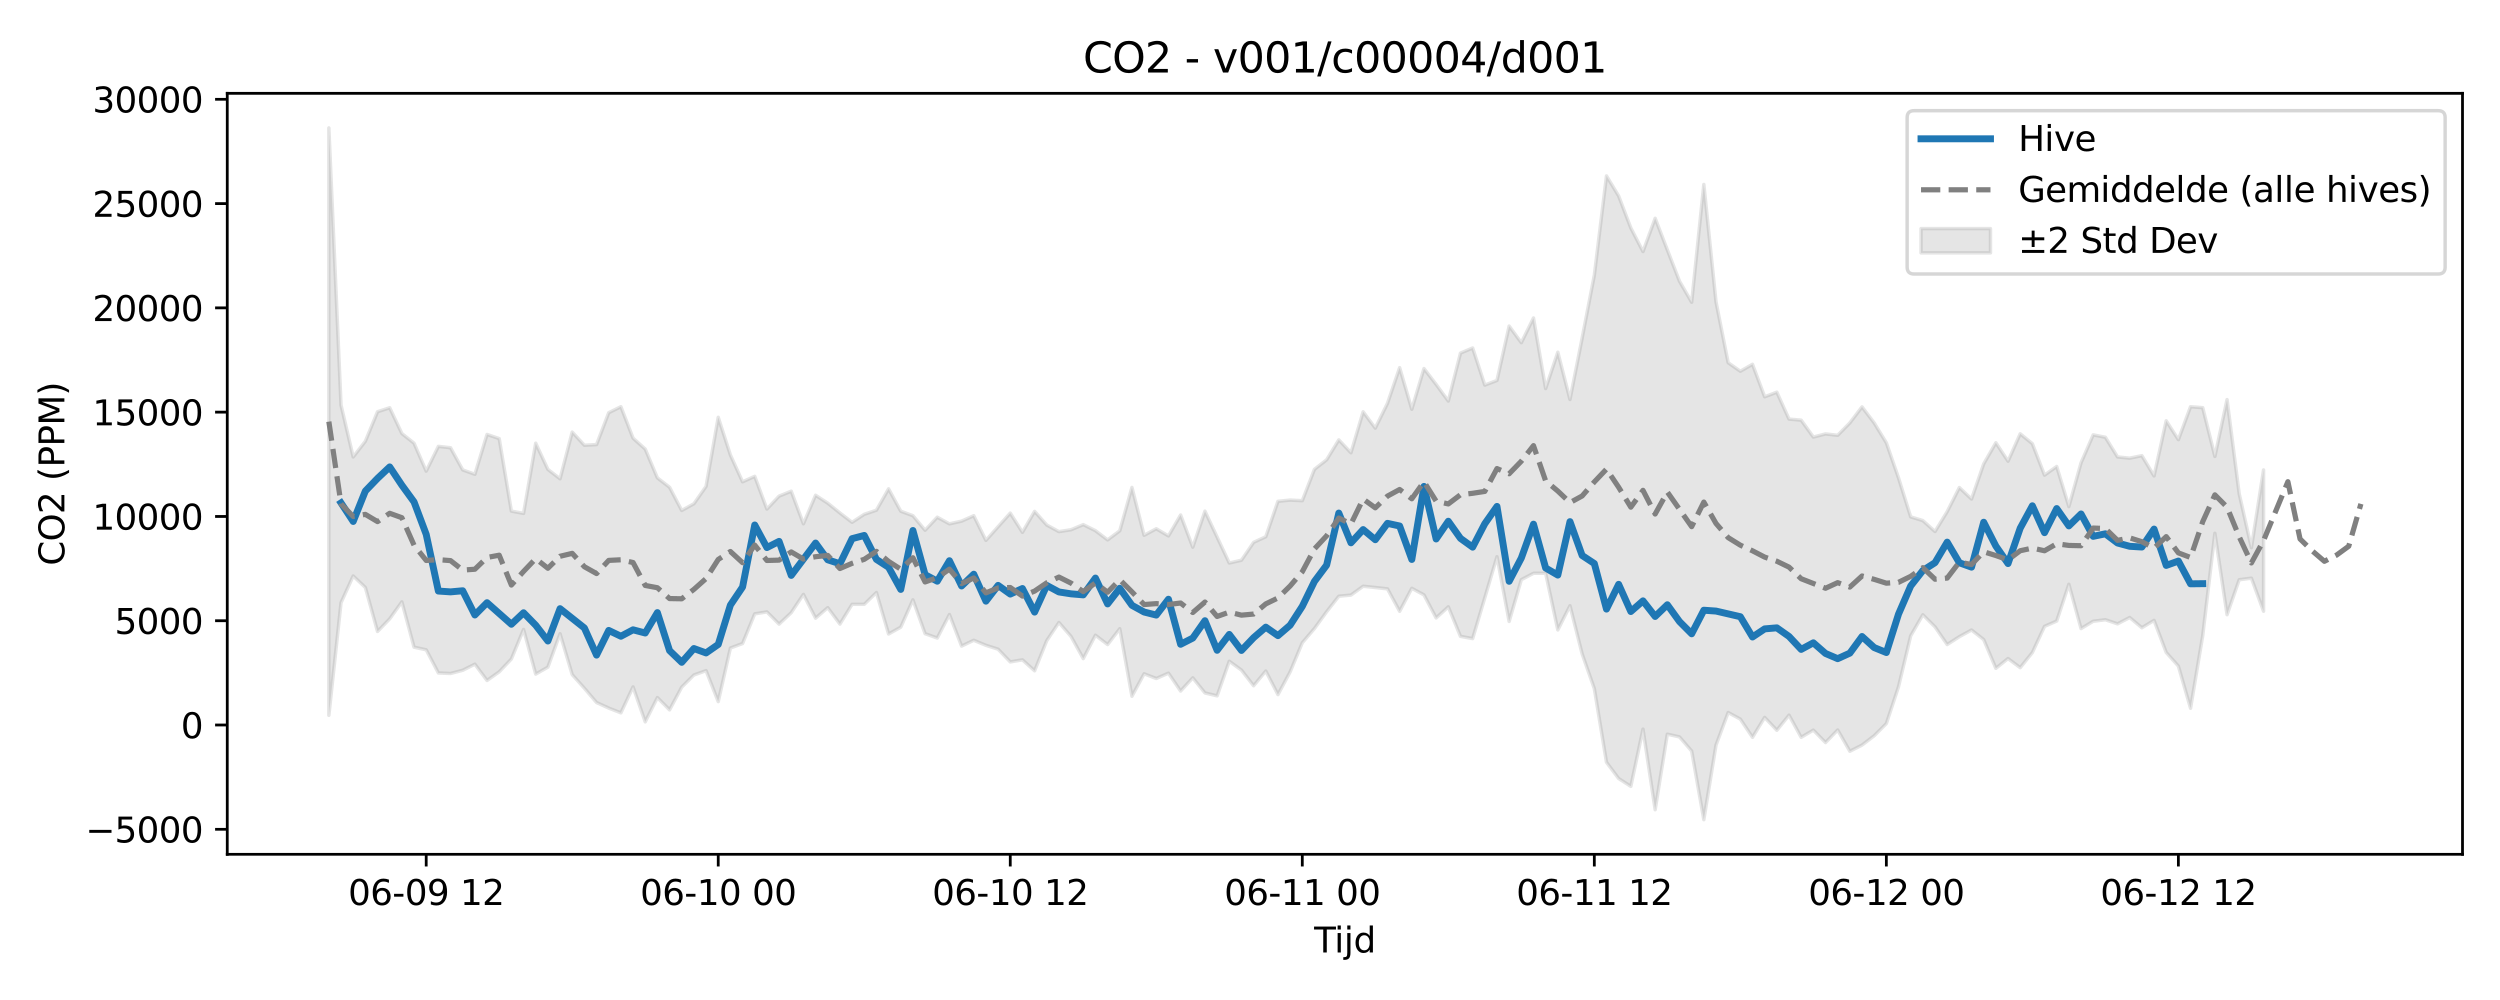 <?xml version="1.0" encoding="utf-8" standalone="no"?>
<!DOCTYPE svg PUBLIC "-//W3C//DTD SVG 1.1//EN"
  "http://www.w3.org/Graphics/SVG/1.1/DTD/svg11.dtd">
<svg xmlns:xlink="http://www.w3.org/1999/xlink" width="720pt" height="288pt" viewBox="0 0 720 288" xmlns="http://www.w3.org/2000/svg" version="1.1">
 <defs>
  <style type="text/css">*{stroke-linejoin: round; stroke-linecap: butt}</style>
 </defs>
 <g id="figure_1">
  <g id="patch_1">
   <path d="M 0 288 
L 720 288 
L 720 0 
L 0 0 
z
" style="fill: #ffffff"/>
  </g>
  <g id="axes_1">
   <g id="patch_2">
    <path d="M 65.45 246.04 
L 709.2 246.04 
L 709.2 26.88 
L 65.45 26.88 
z
" style="fill: #ffffff"/>
   </g>
   <g id="FillBetweenPolyCollection_1">
    <defs>
     <path id="m94d6deb4f0" d="M 94.711 -251.158 
L 94.711 -81.985 
L 98.216 -114.418 
L 101.72 -122.119 
L 105.224 -118.801 
L 108.729 -106.131 
L 112.233 -109.776 
L 115.737 -114.66 
L 119.242 -101.611 
L 122.746 -100.857 
L 126.251 -94.185 
L 129.755 -94.038 
L 133.259 -94.956 
L 136.764 -96.718 
L 140.268 -92.023 
L 143.772 -94.52 
L 147.277 -98.209 
L 150.781 -106.715 
L 154.285 -93.854 
L 157.79 -95.867 
L 161.294 -105.48 
L 164.798 -93.702 
L 168.303 -89.784 
L 171.807 -85.672 
L 175.312 -84.072 
L 178.816 -82.699 
L 182.32 -90.177 
L 185.825 -80.106 
L 189.329 -87.097 
L 192.833 -83.555 
L 196.338 -90.112 
L 199.842 -93.599 
L 203.346 -94.849 
L 206.851 -85.927 
L 210.355 -101.365 
L 213.859 -102.664 
L 217.364 -111.211 
L 220.868 -111.772 
L 224.372 -108.252 
L 227.877 -111.549 
L 231.381 -116.818 
L 234.886 -109.969 
L 238.39 -112.99 
L 241.894 -108.262 
L 245.399 -113.951 
L 248.903 -113.95 
L 252.407 -117.354 
L 255.912 -105.411 
L 259.416 -107.368 
L 262.92 -115.246 
L 266.425 -105.5 
L 269.929 -104.239 
L 273.433 -111.02 
L 276.938 -101.929 
L 280.442 -103.599 
L 283.947 -102.149 
L 287.451 -101.031 
L 290.955 -97.37 
L 294.46 -97.964 
L 297.964 -94.811 
L 301.468 -103.498 
L 304.973 -108.72 
L 308.477 -104.665 
L 311.981 -98.323 
L 315.486 -105.057 
L 318.99 -102.368 
L 322.494 -106.936 
L 325.999 -87.47 
L 329.503 -93.944 
L 333.007 -92.591 
L 336.512 -94.13 
L 340.016 -88.979 
L 343.521 -92.784 
L 347.025 -88.432 
L 350.529 -87.595 
L 354.034 -97.563 
L 357.538 -95.011 
L 361.042 -90.504 
L 364.547 -94.742 
L 368.051 -87.953 
L 371.555 -94.494 
L 375.06 -102.885 
L 378.564 -106.985 
L 382.068 -111.812 
L 385.573 -116.282 
L 389.077 -116.615 
L 392.582 -119.161 
L 396.086 -118.796 
L 399.59 -118.409 
L 403.095 -111.942 
L 406.599 -118.567 
L 410.103 -116.672 
L 413.608 -110.035 
L 417.112 -113.231 
L 420.616 -104.73 
L 424.121 -104.084 
L 427.625 -115.852 
L 431.129 -127.67 
L 434.634 -109.026 
L 438.138 -121.048 
L 441.643 -122.889 
L 445.147 -122.901 
L 448.651 -106.577 
L 452.156 -113.548 
L 455.66 -99.665 
L 459.164 -89.681 
L 462.669 -68.463 
L 466.173 -63.782 
L 469.677 -61.523 
L 473.182 -78.012 
L 476.686 -54.797 
L 480.19 -76.556 
L 483.695 -75.769 
L 487.199 -71.702 
L 490.703 -51.922 
L 494.208 -73.404 
L 497.712 -82.791 
L 501.217 -80.896 
L 504.721 -75.652 
L 508.225 -81.386 
L 511.73 -77.679 
L 515.234 -82.037 
L 518.738 -75.653 
L 522.243 -77.726 
L 525.747 -74.144 
L 529.251 -77.761 
L 532.756 -71.638 
L 536.26 -73.413 
L 539.764 -76.102 
L 543.269 -79.613 
L 546.773 -90.222 
L 550.278 -104.872 
L 553.782 -110.949 
L 557.286 -107.461 
L 560.791 -102.373 
L 564.295 -104.634 
L 567.799 -106.561 
L 571.304 -103.789 
L 574.808 -95.521 
L 578.312 -98.339 
L 581.817 -95.71 
L 585.321 -100.065 
L 588.825 -107.606 
L 592.33 -109.137 
L 595.834 -119.731 
L 599.338 -106.965 
L 602.843 -109.075 
L 606.347 -109.512 
L 609.852 -108.333 
L 613.356 -110.156 
L 616.86 -107.208 
L 620.365 -109.328 
L 623.869 -100.09 
L 627.373 -96.166 
L 630.878 -84.022 
L 634.382 -104.926 
L 637.886 -134.421 
L 641.391 -110.966 
L 644.895 -121.034 
L 648.399 -121.484 
L 651.904 -111.962 
L 651.904 -152.662 
L 651.904 -152.662 
L 648.399 -130.265 
L 644.895 -145.763 
L 641.391 -172.915 
L 637.886 -156.541 
L 634.382 -170.597 
L 630.878 -170.864 
L 627.373 -161.378 
L 623.869 -166.809 
L 620.365 -150.934 
L 616.86 -156.771 
L 613.356 -156.051 
L 609.852 -156.402 
L 606.347 -162.073 
L 602.843 -162.762 
L 599.338 -154.699 
L 595.834 -142.1 
L 592.33 -153.659 
L 588.825 -151.159 
L 585.321 -160.225 
L 581.817 -163.064 
L 578.312 -155.178 
L 574.808 -160.491 
L 571.304 -154.398 
L 567.799 -144.273 
L 564.295 -147.589 
L 560.791 -140.657 
L 557.286 -134.92 
L 553.782 -138.07 
L 550.278 -139.146 
L 546.773 -150.37 
L 543.269 -160.475 
L 539.764 -166.195 
L 536.26 -170.82 
L 532.756 -166.208 
L 529.251 -162.639 
L 525.747 -163.029 
L 522.243 -162.127 
L 518.738 -166.995 
L 515.234 -167.304 
L 511.73 -175.055 
L 508.225 -173.722 
L 504.721 -183.084 
L 501.217 -181.085 
L 497.712 -183.538 
L 494.208 -201.095 
L 490.703 -234.883 
L 487.199 -200.948 
L 483.695 -207.015 
L 480.19 -216.05 
L 476.686 -225.132 
L 473.182 -215.55 
L 469.677 -222.352 
L 466.173 -231.558 
L 462.669 -237.339 
L 459.164 -208.737 
L 455.66 -190.662 
L 452.156 -172.94 
L 448.651 -186.57 
L 445.147 -176.098 
L 441.643 -196.424 
L 438.138 -189.303 
L 434.634 -194.088 
L 431.129 -178.428 
L 427.625 -177.096 
L 424.121 -187.78 
L 420.616 -186.303 
L 417.112 -172.501 
L 413.608 -177.285 
L 410.103 -181.859 
L 406.599 -170.133 
L 403.095 -182.113 
L 399.59 -171.831 
L 396.086 -164.702 
L 392.582 -169.405 
L 389.077 -157.606 
L 385.573 -161.311 
L 382.068 -155.576 
L 378.564 -152.841 
L 375.06 -143.807 
L 371.555 -143.976 
L 368.051 -143.62 
L 364.547 -133.42 
L 361.042 -131.805 
L 357.538 -126.66 
L 354.034 -125.853 
L 350.529 -133.326 
L 347.025 -140.794 
L 343.521 -130.412 
L 340.016 -139.685 
L 336.512 -133.657 
L 333.007 -135.719 
L 329.503 -133.834 
L 325.999 -147.62 
L 322.494 -135.143 
L 318.99 -132.508 
L 315.486 -135.171 
L 311.981 -136.907 
L 308.477 -135.439 
L 304.973 -134.89 
L 301.468 -136.796 
L 297.964 -140.726 
L 294.46 -134.693 
L 290.955 -140.23 
L 287.451 -136.31 
L 283.947 -132.374 
L 280.442 -139.478 
L 276.938 -137.917 
L 273.433 -137.13 
L 269.929 -139.047 
L 266.425 -135.291 
L 262.92 -139.484 
L 259.416 -140.775 
L 255.912 -147.22 
L 252.407 -141.062 
L 248.903 -139.88 
L 245.399 -137.578 
L 241.894 -140.269 
L 238.39 -143.09 
L 234.886 -145.369 
L 231.381 -137.149 
L 227.877 -146.538 
L 224.372 -145.113 
L 220.868 -141.396 
L 217.364 -150.819 
L 213.859 -149.237 
L 210.355 -156.969 
L 206.851 -167.819 
L 203.346 -147.913 
L 199.842 -142.92 
L 196.338 -140.985 
L 192.833 -147.669 
L 189.329 -150.375 
L 185.825 -158.67 
L 182.32 -161.807 
L 178.816 -170.866 
L 175.312 -169.14 
L 171.807 -159.959 
L 168.303 -159.773 
L 164.798 -163.559 
L 161.294 -150.108 
L 157.79 -152.818 
L 154.285 -160.368 
L 150.781 -140.144 
L 147.277 -140.805 
L 143.772 -161.686 
L 140.268 -162.877 
L 136.764 -151.406 
L 133.259 -152.672 
L 129.755 -159.053 
L 126.251 -159.447 
L 122.746 -152.318 
L 119.242 -160.36 
L 115.737 -163.145 
L 112.233 -170.568 
L 108.729 -169.421 
L 105.224 -160.919 
L 101.72 -156.393 
L 98.216 -171.329 
L 94.711 -251.158 
z
" style="stroke: #808080; stroke-opacity: 0.2"/>
    </defs>
    <g clip-path="url(#pe0493c4d65)">
     <use xlink:href="#m94d6deb4f0" x="0" y="288" style="fill: #808080; fill-opacity: 0.2; stroke: #808080; stroke-opacity: 0.2"/>
    </g>
   </g>
   <g id="matplotlib.axis_1">
    <g id="xtick_1">
     <g id="line2d_1">
      <defs>
       <path id="m0009c0d3a7" d="M 0 0 
L 0 3.5 
" style="stroke: #000000; stroke-width: 0.8"/>
      </defs>
      <g>
       <use xlink:href="#m0009c0d3a7" x="122.746" y="246.04" style="stroke: #000000; stroke-width: 0.8"/>
      </g>
     </g>
     <g id="text_1">
      <!-- 06-09 12 -->
      <g transform="translate(100.266 260.638) scale(0.1 -0.1)">
       <defs>
        <path id="DejaVuSans-30" d="M 2034 4250 
Q 1547 4250 1301 3770 
Q 1056 3291 1056 2328 
Q 1056 1369 1301 889 
Q 1547 409 2034 409 
Q 2525 409 2770 889 
Q 3016 1369 3016 2328 
Q 3016 3291 2770 3770 
Q 2525 4250 2034 4250 
z
M 2034 4750 
Q 2819 4750 3233 4129 
Q 3647 3509 3647 2328 
Q 3647 1150 3233 529 
Q 2819 -91 2034 -91 
Q 1250 -91 836 529 
Q 422 1150 422 2328 
Q 422 3509 836 4129 
Q 1250 4750 2034 4750 
z
" transform="scale(0.016)"/>
        <path id="DejaVuSans-36" d="M 2113 2584 
Q 1688 2584 1439 2293 
Q 1191 2003 1191 1497 
Q 1191 994 1439 701 
Q 1688 409 2113 409 
Q 2538 409 2786 701 
Q 3034 994 3034 1497 
Q 3034 2003 2786 2293 
Q 2538 2584 2113 2584 
z
M 3366 4563 
L 3366 3988 
Q 3128 4100 2886 4159 
Q 2644 4219 2406 4219 
Q 1781 4219 1451 3797 
Q 1122 3375 1075 2522 
Q 1259 2794 1537 2939 
Q 1816 3084 2150 3084 
Q 2853 3084 3261 2657 
Q 3669 2231 3669 1497 
Q 3669 778 3244 343 
Q 2819 -91 2113 -91 
Q 1303 -91 875 529 
Q 447 1150 447 2328 
Q 447 3434 972 4092 
Q 1497 4750 2381 4750 
Q 2619 4750 2861 4703 
Q 3103 4656 3366 4563 
z
" transform="scale(0.016)"/>
        <path id="DejaVuSans-2d" d="M 313 2009 
L 1997 2009 
L 1997 1497 
L 313 1497 
L 313 2009 
z
" transform="scale(0.016)"/>
        <path id="DejaVuSans-39" d="M 703 97 
L 703 672 
Q 941 559 1184 500 
Q 1428 441 1663 441 
Q 2288 441 2617 861 
Q 2947 1281 2994 2138 
Q 2813 1869 2534 1725 
Q 2256 1581 1919 1581 
Q 1219 1581 811 2004 
Q 403 2428 403 3163 
Q 403 3881 828 4315 
Q 1253 4750 1959 4750 
Q 2769 4750 3195 4129 
Q 3622 3509 3622 2328 
Q 3622 1225 3098 567 
Q 2575 -91 1691 -91 
Q 1453 -91 1209 -44 
Q 966 3 703 97 
z
M 1959 2075 
Q 2384 2075 2632 2365 
Q 2881 2656 2881 3163 
Q 2881 3666 2632 3958 
Q 2384 4250 1959 4250 
Q 1534 4250 1286 3958 
Q 1038 3666 1038 3163 
Q 1038 2656 1286 2365 
Q 1534 2075 1959 2075 
z
" transform="scale(0.016)"/>
        <path id="DejaVuSans-20" transform="scale(0.016)"/>
        <path id="DejaVuSans-31" d="M 794 531 
L 1825 531 
L 1825 4091 
L 703 3866 
L 703 4441 
L 1819 4666 
L 2450 4666 
L 2450 531 
L 3481 531 
L 3481 0 
L 794 0 
L 794 531 
z
" transform="scale(0.016)"/>
        <path id="DejaVuSans-32" d="M 1228 531 
L 3431 531 
L 3431 0 
L 469 0 
L 469 531 
Q 828 903 1448 1529 
Q 2069 2156 2228 2338 
Q 2531 2678 2651 2914 
Q 2772 3150 2772 3378 
Q 2772 3750 2511 3984 
Q 2250 4219 1831 4219 
Q 1534 4219 1204 4116 
Q 875 4013 500 3803 
L 500 4441 
Q 881 4594 1212 4672 
Q 1544 4750 1819 4750 
Q 2544 4750 2975 4387 
Q 3406 4025 3406 3419 
Q 3406 3131 3298 2873 
Q 3191 2616 2906 2266 
Q 2828 2175 2409 1742 
Q 1991 1309 1228 531 
z
" transform="scale(0.016)"/>
       </defs>
       <use xlink:href="#DejaVuSans-30"/>
       <use xlink:href="#DejaVuSans-36" transform="translate(63.623 0)"/>
       <use xlink:href="#DejaVuSans-2d" transform="translate(127.246 0)"/>
       <use xlink:href="#DejaVuSans-30" transform="translate(163.33 0)"/>
       <use xlink:href="#DejaVuSans-39" transform="translate(226.953 0)"/>
       <use xlink:href="#DejaVuSans-20" transform="translate(290.576 0)"/>
       <use xlink:href="#DejaVuSans-31" transform="translate(322.363 0)"/>
       <use xlink:href="#DejaVuSans-32" transform="translate(385.986 0)"/>
      </g>
     </g>
    </g>
    <g id="xtick_2">
     <g id="line2d_2">
      <g>
       <use xlink:href="#m0009c0d3a7" x="206.851" y="246.04" style="stroke: #000000; stroke-width: 0.8"/>
      </g>
     </g>
     <g id="text_2">
      <!-- 06-10 00 -->
      <g transform="translate(184.37 260.638) scale(0.1 -0.1)">
       <use xlink:href="#DejaVuSans-30"/>
       <use xlink:href="#DejaVuSans-36" transform="translate(63.623 0)"/>
       <use xlink:href="#DejaVuSans-2d" transform="translate(127.246 0)"/>
       <use xlink:href="#DejaVuSans-31" transform="translate(163.33 0)"/>
       <use xlink:href="#DejaVuSans-30" transform="translate(226.953 0)"/>
       <use xlink:href="#DejaVuSans-20" transform="translate(290.576 0)"/>
       <use xlink:href="#DejaVuSans-30" transform="translate(322.363 0)"/>
       <use xlink:href="#DejaVuSans-30" transform="translate(385.986 0)"/>
      </g>
     </g>
    </g>
    <g id="xtick_3">
     <g id="line2d_3">
      <g>
       <use xlink:href="#m0009c0d3a7" x="290.955" y="246.04" style="stroke: #000000; stroke-width: 0.8"/>
      </g>
     </g>
     <g id="text_3">
      <!-- 06-10 12 -->
      <g transform="translate(268.475 260.638) scale(0.1 -0.1)">
       <use xlink:href="#DejaVuSans-30"/>
       <use xlink:href="#DejaVuSans-36" transform="translate(63.623 0)"/>
       <use xlink:href="#DejaVuSans-2d" transform="translate(127.246 0)"/>
       <use xlink:href="#DejaVuSans-31" transform="translate(163.33 0)"/>
       <use xlink:href="#DejaVuSans-30" transform="translate(226.953 0)"/>
       <use xlink:href="#DejaVuSans-20" transform="translate(290.576 0)"/>
       <use xlink:href="#DejaVuSans-31" transform="translate(322.363 0)"/>
       <use xlink:href="#DejaVuSans-32" transform="translate(385.986 0)"/>
      </g>
     </g>
    </g>
    <g id="xtick_4">
     <g id="line2d_4">
      <g>
       <use xlink:href="#m0009c0d3a7" x="375.06" y="246.04" style="stroke: #000000; stroke-width: 0.8"/>
      </g>
     </g>
     <g id="text_4">
      <!-- 06-11 00 -->
      <g transform="translate(352.579 260.638) scale(0.1 -0.1)">
       <use xlink:href="#DejaVuSans-30"/>
       <use xlink:href="#DejaVuSans-36" transform="translate(63.623 0)"/>
       <use xlink:href="#DejaVuSans-2d" transform="translate(127.246 0)"/>
       <use xlink:href="#DejaVuSans-31" transform="translate(163.33 0)"/>
       <use xlink:href="#DejaVuSans-31" transform="translate(226.953 0)"/>
       <use xlink:href="#DejaVuSans-20" transform="translate(290.576 0)"/>
       <use xlink:href="#DejaVuSans-30" transform="translate(322.363 0)"/>
       <use xlink:href="#DejaVuSans-30" transform="translate(385.986 0)"/>
      </g>
     </g>
    </g>
    <g id="xtick_5">
     <g id="line2d_5">
      <g>
       <use xlink:href="#m0009c0d3a7" x="459.164" y="246.04" style="stroke: #000000; stroke-width: 0.8"/>
      </g>
     </g>
     <g id="text_5">
      <!-- 06-11 12 -->
      <g transform="translate(436.684 260.638) scale(0.1 -0.1)">
       <use xlink:href="#DejaVuSans-30"/>
       <use xlink:href="#DejaVuSans-36" transform="translate(63.623 0)"/>
       <use xlink:href="#DejaVuSans-2d" transform="translate(127.246 0)"/>
       <use xlink:href="#DejaVuSans-31" transform="translate(163.33 0)"/>
       <use xlink:href="#DejaVuSans-31" transform="translate(226.953 0)"/>
       <use xlink:href="#DejaVuSans-20" transform="translate(290.576 0)"/>
       <use xlink:href="#DejaVuSans-31" transform="translate(322.363 0)"/>
       <use xlink:href="#DejaVuSans-32" transform="translate(385.986 0)"/>
      </g>
     </g>
    </g>
    <g id="xtick_6">
     <g id="line2d_6">
      <g>
       <use xlink:href="#m0009c0d3a7" x="543.269" y="246.04" style="stroke: #000000; stroke-width: 0.8"/>
      </g>
     </g>
     <g id="text_6">
      <!-- 06-12 00 -->
      <g transform="translate(520.788 260.638) scale(0.1 -0.1)">
       <use xlink:href="#DejaVuSans-30"/>
       <use xlink:href="#DejaVuSans-36" transform="translate(63.623 0)"/>
       <use xlink:href="#DejaVuSans-2d" transform="translate(127.246 0)"/>
       <use xlink:href="#DejaVuSans-31" transform="translate(163.33 0)"/>
       <use xlink:href="#DejaVuSans-32" transform="translate(226.953 0)"/>
       <use xlink:href="#DejaVuSans-20" transform="translate(290.576 0)"/>
       <use xlink:href="#DejaVuSans-30" transform="translate(322.363 0)"/>
       <use xlink:href="#DejaVuSans-30" transform="translate(385.986 0)"/>
      </g>
     </g>
    </g>
    <g id="xtick_7">
     <g id="line2d_7">
      <g>
       <use xlink:href="#m0009c0d3a7" x="627.373" y="246.04" style="stroke: #000000; stroke-width: 0.8"/>
      </g>
     </g>
     <g id="text_7">
      <!-- 06-12 12 -->
      <g transform="translate(604.893 260.638) scale(0.1 -0.1)">
       <use xlink:href="#DejaVuSans-30"/>
       <use xlink:href="#DejaVuSans-36" transform="translate(63.623 0)"/>
       <use xlink:href="#DejaVuSans-2d" transform="translate(127.246 0)"/>
       <use xlink:href="#DejaVuSans-31" transform="translate(163.33 0)"/>
       <use xlink:href="#DejaVuSans-32" transform="translate(226.953 0)"/>
       <use xlink:href="#DejaVuSans-20" transform="translate(290.576 0)"/>
       <use xlink:href="#DejaVuSans-31" transform="translate(322.363 0)"/>
       <use xlink:href="#DejaVuSans-32" transform="translate(385.986 0)"/>
      </g>
     </g>
    </g>
    <g id="text_8">
     <!-- Tijd -->
     <g transform="translate(378.475 274.317) scale(0.1 -0.1)">
      <defs>
       <path id="DejaVuSans-54" d="M -19 4666 
L 3928 4666 
L 3928 4134 
L 2272 4134 
L 2272 0 
L 1638 0 
L 1638 4134 
L -19 4134 
L -19 4666 
z
" transform="scale(0.016)"/>
       <path id="DejaVuSans-69" d="M 603 3500 
L 1178 3500 
L 1178 0 
L 603 0 
L 603 3500 
z
M 603 4863 
L 1178 4863 
L 1178 4134 
L 603 4134 
L 603 4863 
z
" transform="scale(0.016)"/>
       <path id="DejaVuSans-6a" d="M 603 3500 
L 1178 3500 
L 1178 -63 
Q 1178 -731 923 -1031 
Q 669 -1331 103 -1331 
L -116 -1331 
L -116 -844 
L 38 -844 
Q 366 -844 484 -692 
Q 603 -541 603 -63 
L 603 3500 
z
M 603 4863 
L 1178 4863 
L 1178 4134 
L 603 4134 
L 603 4863 
z
" transform="scale(0.016)"/>
       <path id="DejaVuSans-64" d="M 2906 2969 
L 2906 4863 
L 3481 4863 
L 3481 0 
L 2906 0 
L 2906 525 
Q 2725 213 2448 61 
Q 2172 -91 1784 -91 
Q 1150 -91 751 415 
Q 353 922 353 1747 
Q 353 2572 751 3078 
Q 1150 3584 1784 3584 
Q 2172 3584 2448 3432 
Q 2725 3281 2906 2969 
z
M 947 1747 
Q 947 1113 1208 752 
Q 1469 391 1925 391 
Q 2381 391 2643 752 
Q 2906 1113 2906 1747 
Q 2906 2381 2643 2742 
Q 2381 3103 1925 3103 
Q 1469 3103 1208 2742 
Q 947 2381 947 1747 
z
" transform="scale(0.016)"/>
      </defs>
      <use xlink:href="#DejaVuSans-54"/>
      <use xlink:href="#DejaVuSans-69" transform="translate(57.959 0)"/>
      <use xlink:href="#DejaVuSans-6a" transform="translate(85.742 0)"/>
      <use xlink:href="#DejaVuSans-64" transform="translate(113.525 0)"/>
     </g>
    </g>
   </g>
   <g id="matplotlib.axis_2">
    <g id="ytick_1">
     <g id="line2d_8">
      <defs>
       <path id="m423e21b7b5" d="M 0 0 
L -3.5 0 
" style="stroke: #000000; stroke-width: 0.8"/>
      </defs>
      <g>
       <use xlink:href="#m423e21b7b5" x="65.45" y="238.841" style="stroke: #000000; stroke-width: 0.8"/>
      </g>
     </g>
     <g id="text_9">
      <!-- −5000 -->
      <g transform="translate(24.62 242.64) scale(0.1 -0.1)">
       <defs>
        <path id="DejaVuSans-2212" d="M 678 2272 
L 4684 2272 
L 4684 1741 
L 678 1741 
L 678 2272 
z
" transform="scale(0.016)"/>
        <path id="DejaVuSans-35" d="M 691 4666 
L 3169 4666 
L 3169 4134 
L 1269 4134 
L 1269 2991 
Q 1406 3038 1543 3061 
Q 1681 3084 1819 3084 
Q 2600 3084 3056 2656 
Q 3513 2228 3513 1497 
Q 3513 744 3044 326 
Q 2575 -91 1722 -91 
Q 1428 -91 1123 -41 
Q 819 9 494 109 
L 494 744 
Q 775 591 1075 516 
Q 1375 441 1709 441 
Q 2250 441 2565 725 
Q 2881 1009 2881 1497 
Q 2881 1984 2565 2268 
Q 2250 2553 1709 2553 
Q 1456 2553 1204 2497 
Q 953 2441 691 2322 
L 691 4666 
z
" transform="scale(0.016)"/>
       </defs>
       <use xlink:href="#DejaVuSans-2212"/>
       <use xlink:href="#DejaVuSans-35" transform="translate(83.789 0)"/>
       <use xlink:href="#DejaVuSans-30" transform="translate(147.412 0)"/>
       <use xlink:href="#DejaVuSans-30" transform="translate(211.035 0)"/>
       <use xlink:href="#DejaVuSans-30" transform="translate(274.658 0)"/>
      </g>
     </g>
    </g>
    <g id="ytick_2">
     <g id="line2d_9">
      <g>
       <use xlink:href="#m423e21b7b5" x="65.45" y="208.806" style="stroke: #000000; stroke-width: 0.8"/>
      </g>
     </g>
     <g id="text_10">
      <!-- 0 -->
      <g transform="translate(52.087 212.605) scale(0.1 -0.1)">
       <use xlink:href="#DejaVuSans-30"/>
      </g>
     </g>
    </g>
    <g id="ytick_3">
     <g id="line2d_10">
      <g>
       <use xlink:href="#m423e21b7b5" x="65.45" y="178.771" style="stroke: #000000; stroke-width: 0.8"/>
      </g>
     </g>
     <g id="text_11">
      <!-- 5000 -->
      <g transform="translate(33 182.571) scale(0.1 -0.1)">
       <use xlink:href="#DejaVuSans-35"/>
       <use xlink:href="#DejaVuSans-30" transform="translate(63.623 0)"/>
       <use xlink:href="#DejaVuSans-30" transform="translate(127.246 0)"/>
       <use xlink:href="#DejaVuSans-30" transform="translate(190.869 0)"/>
      </g>
     </g>
    </g>
    <g id="ytick_4">
     <g id="line2d_11">
      <g>
       <use xlink:href="#m423e21b7b5" x="65.45" y="148.736" style="stroke: #000000; stroke-width: 0.8"/>
      </g>
     </g>
     <g id="text_12">
      <!-- 10000 -->
      <g transform="translate(26.637 152.536) scale(0.1 -0.1)">
       <use xlink:href="#DejaVuSans-31"/>
       <use xlink:href="#DejaVuSans-30" transform="translate(63.623 0)"/>
       <use xlink:href="#DejaVuSans-30" transform="translate(127.246 0)"/>
       <use xlink:href="#DejaVuSans-30" transform="translate(190.869 0)"/>
       <use xlink:href="#DejaVuSans-30" transform="translate(254.492 0)"/>
      </g>
     </g>
    </g>
    <g id="ytick_5">
     <g id="line2d_12">
      <g>
       <use xlink:href="#m423e21b7b5" x="65.45" y="118.701" style="stroke: #000000; stroke-width: 0.8"/>
      </g>
     </g>
     <g id="text_13">
      <!-- 15000 -->
      <g transform="translate(26.637 122.501) scale(0.1 -0.1)">
       <use xlink:href="#DejaVuSans-31"/>
       <use xlink:href="#DejaVuSans-35" transform="translate(63.623 0)"/>
       <use xlink:href="#DejaVuSans-30" transform="translate(127.246 0)"/>
       <use xlink:href="#DejaVuSans-30" transform="translate(190.869 0)"/>
       <use xlink:href="#DejaVuSans-30" transform="translate(254.492 0)"/>
      </g>
     </g>
    </g>
    <g id="ytick_6">
     <g id="line2d_13">
      <g>
       <use xlink:href="#m423e21b7b5" x="65.45" y="88.666" style="stroke: #000000; stroke-width: 0.8"/>
      </g>
     </g>
     <g id="text_14">
      <!-- 20000 -->
      <g transform="translate(26.637 92.466) scale(0.1 -0.1)">
       <use xlink:href="#DejaVuSans-32"/>
       <use xlink:href="#DejaVuSans-30" transform="translate(63.623 0)"/>
       <use xlink:href="#DejaVuSans-30" transform="translate(127.246 0)"/>
       <use xlink:href="#DejaVuSans-30" transform="translate(190.869 0)"/>
       <use xlink:href="#DejaVuSans-30" transform="translate(254.492 0)"/>
      </g>
     </g>
    </g>
    <g id="ytick_7">
     <g id="line2d_14">
      <g>
       <use xlink:href="#m423e21b7b5" x="65.45" y="58.631" style="stroke: #000000; stroke-width: 0.8"/>
      </g>
     </g>
     <g id="text_15">
      <!-- 25000 -->
      <g transform="translate(26.637 62.431) scale(0.1 -0.1)">
       <use xlink:href="#DejaVuSans-32"/>
       <use xlink:href="#DejaVuSans-35" transform="translate(63.623 0)"/>
       <use xlink:href="#DejaVuSans-30" transform="translate(127.246 0)"/>
       <use xlink:href="#DejaVuSans-30" transform="translate(190.869 0)"/>
       <use xlink:href="#DejaVuSans-30" transform="translate(254.492 0)"/>
      </g>
     </g>
    </g>
    <g id="ytick_8">
     <g id="line2d_15">
      <g>
       <use xlink:href="#m423e21b7b5" x="65.45" y="28.597" style="stroke: #000000; stroke-width: 0.8"/>
      </g>
     </g>
     <g id="text_16">
      <!-- 30000 -->
      <g transform="translate(26.637 32.396) scale(0.1 -0.1)">
       <defs>
        <path id="DejaVuSans-33" d="M 2597 2516 
Q 3050 2419 3304 2112 
Q 3559 1806 3559 1356 
Q 3559 666 3084 287 
Q 2609 -91 1734 -91 
Q 1441 -91 1130 -33 
Q 819 25 488 141 
L 488 750 
Q 750 597 1062 519 
Q 1375 441 1716 441 
Q 2309 441 2620 675 
Q 2931 909 2931 1356 
Q 2931 1769 2642 2001 
Q 2353 2234 1838 2234 
L 1294 2234 
L 1294 2753 
L 1863 2753 
Q 2328 2753 2575 2939 
Q 2822 3125 2822 3475 
Q 2822 3834 2567 4026 
Q 2313 4219 1838 4219 
Q 1578 4219 1281 4162 
Q 984 4106 628 3988 
L 628 4550 
Q 988 4650 1302 4700 
Q 1616 4750 1894 4750 
Q 2613 4750 3031 4423 
Q 3450 4097 3450 3541 
Q 3450 3153 3228 2886 
Q 3006 2619 2597 2516 
z
" transform="scale(0.016)"/>
       </defs>
       <use xlink:href="#DejaVuSans-33"/>
       <use xlink:href="#DejaVuSans-30" transform="translate(63.623 0)"/>
       <use xlink:href="#DejaVuSans-30" transform="translate(127.246 0)"/>
       <use xlink:href="#DejaVuSans-30" transform="translate(190.869 0)"/>
       <use xlink:href="#DejaVuSans-30" transform="translate(254.492 0)"/>
      </g>
     </g>
    </g>
    <g id="text_17">
     <!-- CO2 (PPM) -->
     <g transform="translate(18.541 162.903) rotate(-90) scale(0.1 -0.1)">
      <defs>
       <path id="DejaVuSans-43" d="M 4122 4306 
L 4122 3641 
Q 3803 3938 3442 4084 
Q 3081 4231 2675 4231 
Q 1875 4231 1450 3742 
Q 1025 3253 1025 2328 
Q 1025 1406 1450 917 
Q 1875 428 2675 428 
Q 3081 428 3442 575 
Q 3803 722 4122 1019 
L 4122 359 
Q 3791 134 3420 21 
Q 3050 -91 2638 -91 
Q 1578 -91 968 557 
Q 359 1206 359 2328 
Q 359 3453 968 4101 
Q 1578 4750 2638 4750 
Q 3056 4750 3426 4639 
Q 3797 4528 4122 4306 
z
" transform="scale(0.016)"/>
       <path id="DejaVuSans-4f" d="M 2522 4238 
Q 1834 4238 1429 3725 
Q 1025 3213 1025 2328 
Q 1025 1447 1429 934 
Q 1834 422 2522 422 
Q 3209 422 3611 934 
Q 4013 1447 4013 2328 
Q 4013 3213 3611 3725 
Q 3209 4238 2522 4238 
z
M 2522 4750 
Q 3503 4750 4090 4092 
Q 4678 3434 4678 2328 
Q 4678 1225 4090 567 
Q 3503 -91 2522 -91 
Q 1538 -91 948 565 
Q 359 1222 359 2328 
Q 359 3434 948 4092 
Q 1538 4750 2522 4750 
z
" transform="scale(0.016)"/>
       <path id="DejaVuSans-28" d="M 1984 4856 
Q 1566 4138 1362 3434 
Q 1159 2731 1159 2009 
Q 1159 1288 1364 580 
Q 1569 -128 1984 -844 
L 1484 -844 
Q 1016 -109 783 600 
Q 550 1309 550 2009 
Q 550 2706 781 3412 
Q 1013 4119 1484 4856 
L 1984 4856 
z
" transform="scale(0.016)"/>
       <path id="DejaVuSans-50" d="M 1259 4147 
L 1259 2394 
L 2053 2394 
Q 2494 2394 2734 2622 
Q 2975 2850 2975 3272 
Q 2975 3691 2734 3919 
Q 2494 4147 2053 4147 
L 1259 4147 
z
M 628 4666 
L 2053 4666 
Q 2838 4666 3239 4311 
Q 3641 3956 3641 3272 
Q 3641 2581 3239 2228 
Q 2838 1875 2053 1875 
L 1259 1875 
L 1259 0 
L 628 0 
L 628 4666 
z
" transform="scale(0.016)"/>
       <path id="DejaVuSans-4d" d="M 628 4666 
L 1569 4666 
L 2759 1491 
L 3956 4666 
L 4897 4666 
L 4897 0 
L 4281 0 
L 4281 4097 
L 3078 897 
L 2444 897 
L 1241 4097 
L 1241 0 
L 628 0 
L 628 4666 
z
" transform="scale(0.016)"/>
       <path id="DejaVuSans-29" d="M 513 4856 
L 1013 4856 
Q 1481 4119 1714 3412 
Q 1947 2706 1947 2009 
Q 1947 1309 1714 600 
Q 1481 -109 1013 -844 
L 513 -844 
Q 928 -128 1133 580 
Q 1338 1288 1338 2009 
Q 1338 2731 1133 3434 
Q 928 4138 513 4856 
z
" transform="scale(0.016)"/>
      </defs>
      <use xlink:href="#DejaVuSans-43"/>
      <use xlink:href="#DejaVuSans-4f" transform="translate(69.824 0)"/>
      <use xlink:href="#DejaVuSans-32" transform="translate(148.535 0)"/>
      <use xlink:href="#DejaVuSans-20" transform="translate(212.158 0)"/>
      <use xlink:href="#DejaVuSans-28" transform="translate(243.945 0)"/>
      <use xlink:href="#DejaVuSans-50" transform="translate(282.959 0)"/>
      <use xlink:href="#DejaVuSans-50" transform="translate(343.262 0)"/>
      <use xlink:href="#DejaVuSans-4d" transform="translate(403.564 0)"/>
      <use xlink:href="#DejaVuSans-29" transform="translate(489.844 0)"/>
     </g>
    </g>
   </g>
   <g id="line2d_16">
    <path d="M 98.216 144.836 
L 101.72 150.178 
L 105.224 141.424 
L 108.729 137.776 
L 112.233 134.476 
L 115.737 139.732 
L 119.242 144.551 
L 122.746 153.898 
L 126.251 170.223 
L 129.755 170.46 
L 133.259 170.139 
L 136.764 177.115 
L 140.268 173.577 
L 147.277 179.786 
L 150.781 176.477 
L 154.285 180.063 
L 157.79 184.608 
L 161.294 175.299 
L 168.303 180.856 
L 171.807 188.669 
L 175.312 181.563 
L 178.816 183.24 
L 182.32 181.386 
L 185.825 182.305 
L 189.329 176.431 
L 192.833 187.369 
L 196.338 190.745 
L 199.842 186.777 
L 203.346 188.046 
L 206.851 185.603 
L 210.355 174.264 
L 213.859 169.058 
L 217.364 151.199 
L 220.868 157.699 
L 224.372 155.919 
L 227.877 165.714 
L 234.886 156.397 
L 238.39 161.219 
L 241.894 162.366 
L 245.399 155.132 
L 248.903 154.211 
L 252.407 161.101 
L 255.912 163.377 
L 259.416 169.749 
L 262.92 152.787 
L 266.425 165.504 
L 269.929 167.382 
L 273.433 161.489 
L 276.938 168.756 
L 280.442 165.374 
L 283.947 173.133 
L 287.451 168.589 
L 290.955 171.094 
L 294.46 169.497 
L 297.964 176.282 
L 301.468 168.599 
L 304.973 170.482 
L 308.477 171.028 
L 311.981 171.321 
L 315.486 166.485 
L 318.99 173.926 
L 322.494 169.424 
L 325.999 174.332 
L 329.503 176.26 
L 333.007 177.145 
L 336.512 172.582 
L 340.016 185.555 
L 343.521 183.767 
L 347.025 178.767 
L 350.529 187.281 
L 354.034 182.716 
L 357.538 187.327 
L 361.042 183.647 
L 364.547 180.621 
L 368.051 183.064 
L 371.555 180.053 
L 375.06 174.622 
L 378.564 167.442 
L 382.068 162.755 
L 385.573 147.765 
L 389.077 156.325 
L 392.582 152.521 
L 396.086 155.437 
L 399.59 150.727 
L 403.095 151.486 
L 406.599 161.119 
L 410.103 140.092 
L 413.608 155.221 
L 417.112 150.12 
L 420.616 155.052 
L 424.121 157.581 
L 427.625 150.829 
L 431.129 145.853 
L 434.634 167.41 
L 438.138 160.717 
L 441.643 150.963 
L 445.147 163.586 
L 448.651 165.62 
L 452.156 150.236 
L 455.66 159.981 
L 459.164 162.296 
L 462.669 175.416 
L 466.173 168.291 
L 469.677 176.116 
L 473.182 173.051 
L 476.686 177.542 
L 480.19 174.172 
L 483.695 179.01 
L 487.199 182.532 
L 490.703 175.744 
L 494.208 175.988 
L 501.217 177.612 
L 504.721 183.455 
L 508.225 181.118 
L 511.73 180.818 
L 515.234 183.293 
L 518.738 187.025 
L 522.243 185.129 
L 525.747 188.196 
L 529.251 189.698 
L 532.756 188.104 
L 536.26 183.313 
L 539.764 186.5 
L 543.269 187.93 
L 546.773 176.863 
L 550.278 168.762 
L 553.782 164.298 
L 557.286 162.052 
L 560.791 156.139 
L 564.295 162.074 
L 567.799 163.339 
L 571.304 150.406 
L 574.808 157.272 
L 578.312 162.304 
L 581.817 152.126 
L 585.321 145.669 
L 588.825 153.404 
L 592.33 146.468 
L 595.834 151.456 
L 599.338 148.024 
L 602.843 154.467 
L 606.347 153.738 
L 609.852 156.387 
L 613.356 157.336 
L 616.86 157.545 
L 620.365 152.379 
L 623.869 162.843 
L 627.373 161.587 
L 630.878 168.141 
L 634.382 168.095 
L 634.382 168.095 
" clip-path="url(#pe0493c4d65)" style="fill: none; stroke: #1f77b4; stroke-width: 2; stroke-linecap: square"/>
   </g>
   <g id="line2d_17">
    <path d="M 94.711 121.429 
L 98.216 145.127 
L 101.72 148.744 
L 105.224 148.14 
L 108.729 150.224 
L 112.233 147.828 
L 115.737 149.097 
L 119.242 157.015 
L 122.746 161.412 
L 126.251 161.184 
L 129.755 161.455 
L 133.259 164.186 
L 136.764 163.938 
L 140.268 160.55 
L 143.772 159.897 
L 147.277 168.493 
L 150.781 164.57 
L 154.285 160.889 
L 157.79 163.657 
L 161.294 160.206 
L 164.798 159.369 
L 168.303 163.222 
L 171.807 165.184 
L 175.312 161.394 
L 178.816 161.217 
L 182.32 162.008 
L 185.825 168.612 
L 189.329 169.264 
L 192.833 172.388 
L 196.338 172.452 
L 199.842 169.74 
L 203.346 166.619 
L 206.851 161.127 
L 210.355 158.833 
L 213.859 162.05 
L 217.364 156.985 
L 220.868 161.416 
L 224.372 161.318 
L 227.877 158.957 
L 231.381 161.017 
L 234.886 160.331 
L 238.39 159.96 
L 241.894 163.734 
L 245.399 162.236 
L 248.903 161.085 
L 252.407 158.792 
L 255.912 161.685 
L 259.416 163.929 
L 262.92 160.635 
L 266.425 167.604 
L 269.929 166.357 
L 273.433 163.925 
L 276.938 168.077 
L 280.442 166.462 
L 283.947 170.739 
L 287.451 169.329 
L 290.955 169.2 
L 294.46 171.672 
L 297.964 170.231 
L 301.468 167.853 
L 304.973 166.195 
L 308.477 167.948 
L 311.981 170.385 
L 315.486 167.886 
L 318.99 170.562 
L 322.494 166.96 
L 325.999 170.455 
L 329.503 174.111 
L 333.007 173.845 
L 336.512 174.107 
L 340.016 173.668 
L 343.521 176.402 
L 347.025 173.387 
L 350.529 177.54 
L 354.034 176.292 
L 357.538 177.164 
L 361.042 176.845 
L 364.547 173.919 
L 368.051 172.213 
L 371.555 168.765 
L 375.06 164.654 
L 378.564 158.087 
L 382.068 154.306 
L 385.573 149.204 
L 389.077 150.89 
L 392.582 143.717 
L 396.086 146.251 
L 399.59 142.88 
L 403.095 140.972 
L 406.599 143.65 
L 410.103 138.735 
L 413.608 144.34 
L 417.112 145.134 
L 420.616 142.483 
L 424.121 142.068 
L 427.625 141.526 
L 431.129 134.951 
L 434.634 136.443 
L 438.138 132.824 
L 441.643 128.343 
L 445.147 138.5 
L 448.651 141.426 
L 452.156 144.756 
L 455.66 142.836 
L 459.164 138.791 
L 462.669 135.099 
L 466.173 140.33 
L 469.677 146.063 
L 473.182 141.219 
L 476.686 148.036 
L 480.19 141.697 
L 487.199 151.675 
L 490.703 144.598 
L 494.208 150.751 
L 497.712 154.835 
L 501.217 157.01 
L 504.721 158.632 
L 508.225 160.446 
L 511.73 161.633 
L 515.234 163.33 
L 518.738 166.676 
L 525.747 169.414 
L 529.251 167.8 
L 532.756 169.077 
L 536.26 165.883 
L 539.764 166.851 
L 543.269 167.956 
L 546.773 167.704 
L 550.278 165.991 
L 553.782 163.491 
L 557.286 166.81 
L 560.791 166.485 
L 564.295 161.888 
L 567.799 162.583 
L 571.304 158.906 
L 574.808 159.994 
L 578.312 161.241 
L 581.817 158.613 
L 585.321 157.855 
L 588.825 158.618 
L 592.33 156.602 
L 595.834 157.085 
L 599.338 157.168 
L 602.843 152.082 
L 606.347 152.208 
L 609.852 155.632 
L 613.356 154.896 
L 616.86 156.011 
L 620.365 157.869 
L 623.869 154.55 
L 627.373 159.228 
L 630.878 160.557 
L 634.382 150.239 
L 637.886 142.519 
L 641.391 146.06 
L 644.895 154.601 
L 648.399 162.125 
L 651.904 155.688 
L 658.913 138.732 
L 662.417 155.224 
L 665.921 158.645 
L 669.426 161.654 
L 672.93 159.867 
L 676.434 157.31 
L 679.939 145.111 
L 679.939 145.111 
" clip-path="url(#pe0493c4d65)" style="fill: none; stroke-dasharray: 5.55,2.4; stroke-dashoffset: 0; stroke: #808080; stroke-width: 1.5"/>
   </g>
   <g id="patch_3">
    <path d="M 65.45 246.04 
L 65.45 26.88 
" style="fill: none; stroke: #000000; stroke-width: 0.8; stroke-linejoin: miter; stroke-linecap: square"/>
   </g>
   <g id="patch_4">
    <path d="M 709.2 246.04 
L 709.2 26.88 
" style="fill: none; stroke: #000000; stroke-width: 0.8; stroke-linejoin: miter; stroke-linecap: square"/>
   </g>
   <g id="patch_5">
    <path d="M 65.45 246.04 
L 709.2 246.04 
" style="fill: none; stroke: #000000; stroke-width: 0.8; stroke-linejoin: miter; stroke-linecap: square"/>
   </g>
   <g id="patch_6">
    <path d="M 65.45 26.88 
L 709.2 26.88 
" style="fill: none; stroke: #000000; stroke-width: 0.8; stroke-linejoin: miter; stroke-linecap: square"/>
   </g>
   <g id="text_18">
    <!-- CO2 - v001/c00004/d001 -->
    <g transform="translate(311.922 20.88) scale(0.12 -0.12)">
     <defs>
      <path id="DejaVuSans-76" d="M 191 3500 
L 800 3500 
L 1894 563 
L 2988 3500 
L 3597 3500 
L 2284 0 
L 1503 0 
L 191 3500 
z
" transform="scale(0.016)"/>
      <path id="DejaVuSans-2f" d="M 1625 4666 
L 2156 4666 
L 531 -594 
L 0 -594 
L 1625 4666 
z
" transform="scale(0.016)"/>
      <path id="DejaVuSans-63" d="M 3122 3366 
L 3122 2828 
Q 2878 2963 2633 3030 
Q 2388 3097 2138 3097 
Q 1578 3097 1268 2742 
Q 959 2388 959 1747 
Q 959 1106 1268 751 
Q 1578 397 2138 397 
Q 2388 397 2633 464 
Q 2878 531 3122 666 
L 3122 134 
Q 2881 22 2623 -34 
Q 2366 -91 2075 -91 
Q 1284 -91 818 406 
Q 353 903 353 1747 
Q 353 2603 823 3093 
Q 1294 3584 2113 3584 
Q 2378 3584 2631 3529 
Q 2884 3475 3122 3366 
z
" transform="scale(0.016)"/>
      <path id="DejaVuSans-34" d="M 2419 4116 
L 825 1625 
L 2419 1625 
L 2419 4116 
z
M 2253 4666 
L 3047 4666 
L 3047 1625 
L 3713 1625 
L 3713 1100 
L 3047 1100 
L 3047 0 
L 2419 0 
L 2419 1100 
L 313 1100 
L 313 1709 
L 2253 4666 
z
" transform="scale(0.016)"/>
     </defs>
     <use xlink:href="#DejaVuSans-43"/>
     <use xlink:href="#DejaVuSans-4f" transform="translate(69.824 0)"/>
     <use xlink:href="#DejaVuSans-32" transform="translate(148.535 0)"/>
     <use xlink:href="#DejaVuSans-20" transform="translate(212.158 0)"/>
     <use xlink:href="#DejaVuSans-2d" transform="translate(243.945 0)"/>
     <use xlink:href="#DejaVuSans-20" transform="translate(280.029 0)"/>
     <use xlink:href="#DejaVuSans-76" transform="translate(311.816 0)"/>
     <use xlink:href="#DejaVuSans-30" transform="translate(370.996 0)"/>
     <use xlink:href="#DejaVuSans-30" transform="translate(434.619 0)"/>
     <use xlink:href="#DejaVuSans-31" transform="translate(498.242 0)"/>
     <use xlink:href="#DejaVuSans-2f" transform="translate(561.865 0)"/>
     <use xlink:href="#DejaVuSans-63" transform="translate(595.557 0)"/>
     <use xlink:href="#DejaVuSans-30" transform="translate(650.537 0)"/>
     <use xlink:href="#DejaVuSans-30" transform="translate(714.16 0)"/>
     <use xlink:href="#DejaVuSans-30" transform="translate(777.783 0)"/>
     <use xlink:href="#DejaVuSans-30" transform="translate(841.406 0)"/>
     <use xlink:href="#DejaVuSans-34" transform="translate(905.029 0)"/>
     <use xlink:href="#DejaVuSans-2f" transform="translate(968.652 0)"/>
     <use xlink:href="#DejaVuSans-64" transform="translate(1002.344 0)"/>
     <use xlink:href="#DejaVuSans-30" transform="translate(1065.82 0)"/>
     <use xlink:href="#DejaVuSans-30" transform="translate(1129.443 0)"/>
     <use xlink:href="#DejaVuSans-31" transform="translate(1193.066 0)"/>
    </g>
   </g>
   <g id="legend_1">
    <g id="patch_7">
     <path d="M 551.256 78.914 
L 702.2 78.914 
Q 704.2 78.914 704.2 76.914 
L 704.2 33.88 
Q 704.2 31.88 702.2 31.88 
L 551.256 31.88 
Q 549.256 31.88 549.256 33.88 
L 549.256 76.914 
Q 549.256 78.914 551.256 78.914 
z
" style="fill: #ffffff; opacity: 0.8; stroke: #cccccc; stroke-linejoin: miter"/>
    </g>
    <g id="line2d_18">
     <path d="M 553.256 39.978 
L 563.256 39.978 
L 573.256 39.978 
" style="fill: none; stroke: #1f77b4; stroke-width: 2; stroke-linecap: square"/>
    </g>
    <g id="text_19">
     <!-- Hive -->
     <g transform="translate(581.256 43.478) scale(0.1 -0.1)">
      <defs>
       <path id="DejaVuSans-48" d="M 628 4666 
L 1259 4666 
L 1259 2753 
L 3553 2753 
L 3553 4666 
L 4184 4666 
L 4184 0 
L 3553 0 
L 3553 2222 
L 1259 2222 
L 1259 0 
L 628 0 
L 628 4666 
z
" transform="scale(0.016)"/>
       <path id="DejaVuSans-65" d="M 3597 1894 
L 3597 1613 
L 953 1613 
Q 991 1019 1311 708 
Q 1631 397 2203 397 
Q 2534 397 2845 478 
Q 3156 559 3463 722 
L 3463 178 
Q 3153 47 2828 -22 
Q 2503 -91 2169 -91 
Q 1331 -91 842 396 
Q 353 884 353 1716 
Q 353 2575 817 3079 
Q 1281 3584 2069 3584 
Q 2775 3584 3186 3129 
Q 3597 2675 3597 1894 
z
M 3022 2063 
Q 3016 2534 2758 2815 
Q 2500 3097 2075 3097 
Q 1594 3097 1305 2825 
Q 1016 2553 972 2059 
L 3022 2063 
z
" transform="scale(0.016)"/>
      </defs>
      <use xlink:href="#DejaVuSans-48"/>
      <use xlink:href="#DejaVuSans-69" transform="translate(75.195 0)"/>
      <use xlink:href="#DejaVuSans-76" transform="translate(102.979 0)"/>
      <use xlink:href="#DejaVuSans-65" transform="translate(162.158 0)"/>
     </g>
    </g>
    <g id="line2d_19">
     <path d="M 553.256 54.657 
L 563.256 54.657 
L 573.256 54.657 
" style="fill: none; stroke-dasharray: 5.55,2.4; stroke-dashoffset: 0; stroke: #808080; stroke-width: 1.5"/>
    </g>
    <g id="text_20">
     <!-- Gemiddelde (alle hives) -->
     <g transform="translate(581.256 58.157) scale(0.1 -0.1)">
      <defs>
       <path id="DejaVuSans-47" d="M 3809 666 
L 3809 1919 
L 2778 1919 
L 2778 2438 
L 4434 2438 
L 4434 434 
Q 4069 175 3628 42 
Q 3188 -91 2688 -91 
Q 1594 -91 976 548 
Q 359 1188 359 2328 
Q 359 3472 976 4111 
Q 1594 4750 2688 4750 
Q 3144 4750 3555 4637 
Q 3966 4525 4313 4306 
L 4313 3634 
Q 3963 3931 3569 4081 
Q 3175 4231 2741 4231 
Q 1884 4231 1454 3753 
Q 1025 3275 1025 2328 
Q 1025 1384 1454 906 
Q 1884 428 2741 428 
Q 3075 428 3337 486 
Q 3600 544 3809 666 
z
" transform="scale(0.016)"/>
       <path id="DejaVuSans-6d" d="M 3328 2828 
Q 3544 3216 3844 3400 
Q 4144 3584 4550 3584 
Q 5097 3584 5394 3201 
Q 5691 2819 5691 2113 
L 5691 0 
L 5113 0 
L 5113 2094 
Q 5113 2597 4934 2840 
Q 4756 3084 4391 3084 
Q 3944 3084 3684 2787 
Q 3425 2491 3425 1978 
L 3425 0 
L 2847 0 
L 2847 2094 
Q 2847 2600 2669 2842 
Q 2491 3084 2119 3084 
Q 1678 3084 1418 2786 
Q 1159 2488 1159 1978 
L 1159 0 
L 581 0 
L 581 3500 
L 1159 3500 
L 1159 2956 
Q 1356 3278 1631 3431 
Q 1906 3584 2284 3584 
Q 2666 3584 2933 3390 
Q 3200 3197 3328 2828 
z
" transform="scale(0.016)"/>
       <path id="DejaVuSans-6c" d="M 603 4863 
L 1178 4863 
L 1178 0 
L 603 0 
L 603 4863 
z
" transform="scale(0.016)"/>
       <path id="DejaVuSans-61" d="M 2194 1759 
Q 1497 1759 1228 1600 
Q 959 1441 959 1056 
Q 959 750 1161 570 
Q 1363 391 1709 391 
Q 2188 391 2477 730 
Q 2766 1069 2766 1631 
L 2766 1759 
L 2194 1759 
z
M 3341 1997 
L 3341 0 
L 2766 0 
L 2766 531 
Q 2569 213 2275 61 
Q 1981 -91 1556 -91 
Q 1019 -91 701 211 
Q 384 513 384 1019 
Q 384 1609 779 1909 
Q 1175 2209 1959 2209 
L 2766 2209 
L 2766 2266 
Q 2766 2663 2505 2880 
Q 2244 3097 1772 3097 
Q 1472 3097 1187 3025 
Q 903 2953 641 2809 
L 641 3341 
Q 956 3463 1253 3523 
Q 1550 3584 1831 3584 
Q 2591 3584 2966 3190 
Q 3341 2797 3341 1997 
z
" transform="scale(0.016)"/>
       <path id="DejaVuSans-68" d="M 3513 2113 
L 3513 0 
L 2938 0 
L 2938 2094 
Q 2938 2591 2744 2837 
Q 2550 3084 2163 3084 
Q 1697 3084 1428 2787 
Q 1159 2491 1159 1978 
L 1159 0 
L 581 0 
L 581 4863 
L 1159 4863 
L 1159 2956 
Q 1366 3272 1645 3428 
Q 1925 3584 2291 3584 
Q 2894 3584 3203 3211 
Q 3513 2838 3513 2113 
z
" transform="scale(0.016)"/>
       <path id="DejaVuSans-73" d="M 2834 3397 
L 2834 2853 
Q 2591 2978 2328 3040 
Q 2066 3103 1784 3103 
Q 1356 3103 1142 2972 
Q 928 2841 928 2578 
Q 928 2378 1081 2264 
Q 1234 2150 1697 2047 
L 1894 2003 
Q 2506 1872 2764 1633 
Q 3022 1394 3022 966 
Q 3022 478 2636 193 
Q 2250 -91 1575 -91 
Q 1294 -91 989 -36 
Q 684 19 347 128 
L 347 722 
Q 666 556 975 473 
Q 1284 391 1588 391 
Q 1994 391 2212 530 
Q 2431 669 2431 922 
Q 2431 1156 2273 1281 
Q 2116 1406 1581 1522 
L 1381 1569 
Q 847 1681 609 1914 
Q 372 2147 372 2553 
Q 372 3047 722 3315 
Q 1072 3584 1716 3584 
Q 2034 3584 2315 3537 
Q 2597 3491 2834 3397 
z
" transform="scale(0.016)"/>
      </defs>
      <use xlink:href="#DejaVuSans-47"/>
      <use xlink:href="#DejaVuSans-65" transform="translate(77.49 0)"/>
      <use xlink:href="#DejaVuSans-6d" transform="translate(139.014 0)"/>
      <use xlink:href="#DejaVuSans-69" transform="translate(236.426 0)"/>
      <use xlink:href="#DejaVuSans-64" transform="translate(264.209 0)"/>
      <use xlink:href="#DejaVuSans-64" transform="translate(327.686 0)"/>
      <use xlink:href="#DejaVuSans-65" transform="translate(391.162 0)"/>
      <use xlink:href="#DejaVuSans-6c" transform="translate(452.686 0)"/>
      <use xlink:href="#DejaVuSans-64" transform="translate(480.469 0)"/>
      <use xlink:href="#DejaVuSans-65" transform="translate(543.945 0)"/>
      <use xlink:href="#DejaVuSans-20" transform="translate(605.469 0)"/>
      <use xlink:href="#DejaVuSans-28" transform="translate(637.256 0)"/>
      <use xlink:href="#DejaVuSans-61" transform="translate(676.27 0)"/>
      <use xlink:href="#DejaVuSans-6c" transform="translate(737.549 0)"/>
      <use xlink:href="#DejaVuSans-6c" transform="translate(765.332 0)"/>
      <use xlink:href="#DejaVuSans-65" transform="translate(793.115 0)"/>
      <use xlink:href="#DejaVuSans-20" transform="translate(854.639 0)"/>
      <use xlink:href="#DejaVuSans-68" transform="translate(886.426 0)"/>
      <use xlink:href="#DejaVuSans-69" transform="translate(949.805 0)"/>
      <use xlink:href="#DejaVuSans-76" transform="translate(977.588 0)"/>
      <use xlink:href="#DejaVuSans-65" transform="translate(1036.768 0)"/>
      <use xlink:href="#DejaVuSans-73" transform="translate(1098.291 0)"/>
      <use xlink:href="#DejaVuSans-29" transform="translate(1150.391 0)"/>
     </g>
    </g>
    <g id="patch_8">
     <path d="M 553.256 72.835 
L 573.256 72.835 
L 573.256 65.835 
L 553.256 65.835 
z
" style="fill: #808080; fill-opacity: 0.2; stroke: #808080; stroke-opacity: 0.2; stroke-linejoin: miter"/>
    </g>
    <g id="text_21">
     <!-- ±2 Std Dev -->
     <g transform="translate(581.256 72.835) scale(0.1 -0.1)">
      <defs>
       <path id="DejaVuSans-b1" d="M 2944 4013 
L 2944 2803 
L 4684 2803 
L 4684 2272 
L 2944 2272 
L 2944 1063 
L 2419 1063 
L 2419 2272 
L 678 2272 
L 678 2803 
L 2419 2803 
L 2419 4013 
L 2944 4013 
z
M 678 531 
L 4684 531 
L 4684 0 
L 678 0 
L 678 531 
z
" transform="scale(0.016)"/>
       <path id="DejaVuSans-53" d="M 3425 4513 
L 3425 3897 
Q 3066 4069 2747 4153 
Q 2428 4238 2131 4238 
Q 1616 4238 1336 4038 
Q 1056 3838 1056 3469 
Q 1056 3159 1242 3001 
Q 1428 2844 1947 2747 
L 2328 2669 
Q 3034 2534 3370 2195 
Q 3706 1856 3706 1288 
Q 3706 609 3251 259 
Q 2797 -91 1919 -91 
Q 1588 -91 1214 -16 
Q 841 59 441 206 
L 441 856 
Q 825 641 1194 531 
Q 1563 422 1919 422 
Q 2459 422 2753 634 
Q 3047 847 3047 1241 
Q 3047 1584 2836 1778 
Q 2625 1972 2144 2069 
L 1759 2144 
Q 1053 2284 737 2584 
Q 422 2884 422 3419 
Q 422 4038 858 4394 
Q 1294 4750 2059 4750 
Q 2388 4750 2728 4690 
Q 3069 4631 3425 4513 
z
" transform="scale(0.016)"/>
       <path id="DejaVuSans-74" d="M 1172 4494 
L 1172 3500 
L 2356 3500 
L 2356 3053 
L 1172 3053 
L 1172 1153 
Q 1172 725 1289 603 
Q 1406 481 1766 481 
L 2356 481 
L 2356 0 
L 1766 0 
Q 1100 0 847 248 
Q 594 497 594 1153 
L 594 3053 
L 172 3053 
L 172 3500 
L 594 3500 
L 594 4494 
L 1172 4494 
z
" transform="scale(0.016)"/>
       <path id="DejaVuSans-44" d="M 1259 4147 
L 1259 519 
L 2022 519 
Q 2988 519 3436 956 
Q 3884 1394 3884 2338 
Q 3884 3275 3436 3711 
Q 2988 4147 2022 4147 
L 1259 4147 
z
M 628 4666 
L 1925 4666 
Q 3281 4666 3915 4102 
Q 4550 3538 4550 2338 
Q 4550 1131 3912 565 
Q 3275 0 1925 0 
L 628 0 
L 628 4666 
z
" transform="scale(0.016)"/>
      </defs>
      <use xlink:href="#DejaVuSans-b1"/>
      <use xlink:href="#DejaVuSans-32" transform="translate(83.789 0)"/>
      <use xlink:href="#DejaVuSans-20" transform="translate(147.412 0)"/>
      <use xlink:href="#DejaVuSans-53" transform="translate(179.199 0)"/>
      <use xlink:href="#DejaVuSans-74" transform="translate(242.676 0)"/>
      <use xlink:href="#DejaVuSans-64" transform="translate(281.885 0)"/>
      <use xlink:href="#DejaVuSans-20" transform="translate(345.361 0)"/>
      <use xlink:href="#DejaVuSans-44" transform="translate(377.148 0)"/>
      <use xlink:href="#DejaVuSans-65" transform="translate(454.15 0)"/>
      <use xlink:href="#DejaVuSans-76" transform="translate(515.674 0)"/>
     </g>
    </g>
   </g>
  </g>
 </g>
 <defs>
  <clipPath id="pe0493c4d65">
   <rect x="65.45" y="26.88" width="643.75" height="219.16"/>
  </clipPath>
 </defs>
</svg>
